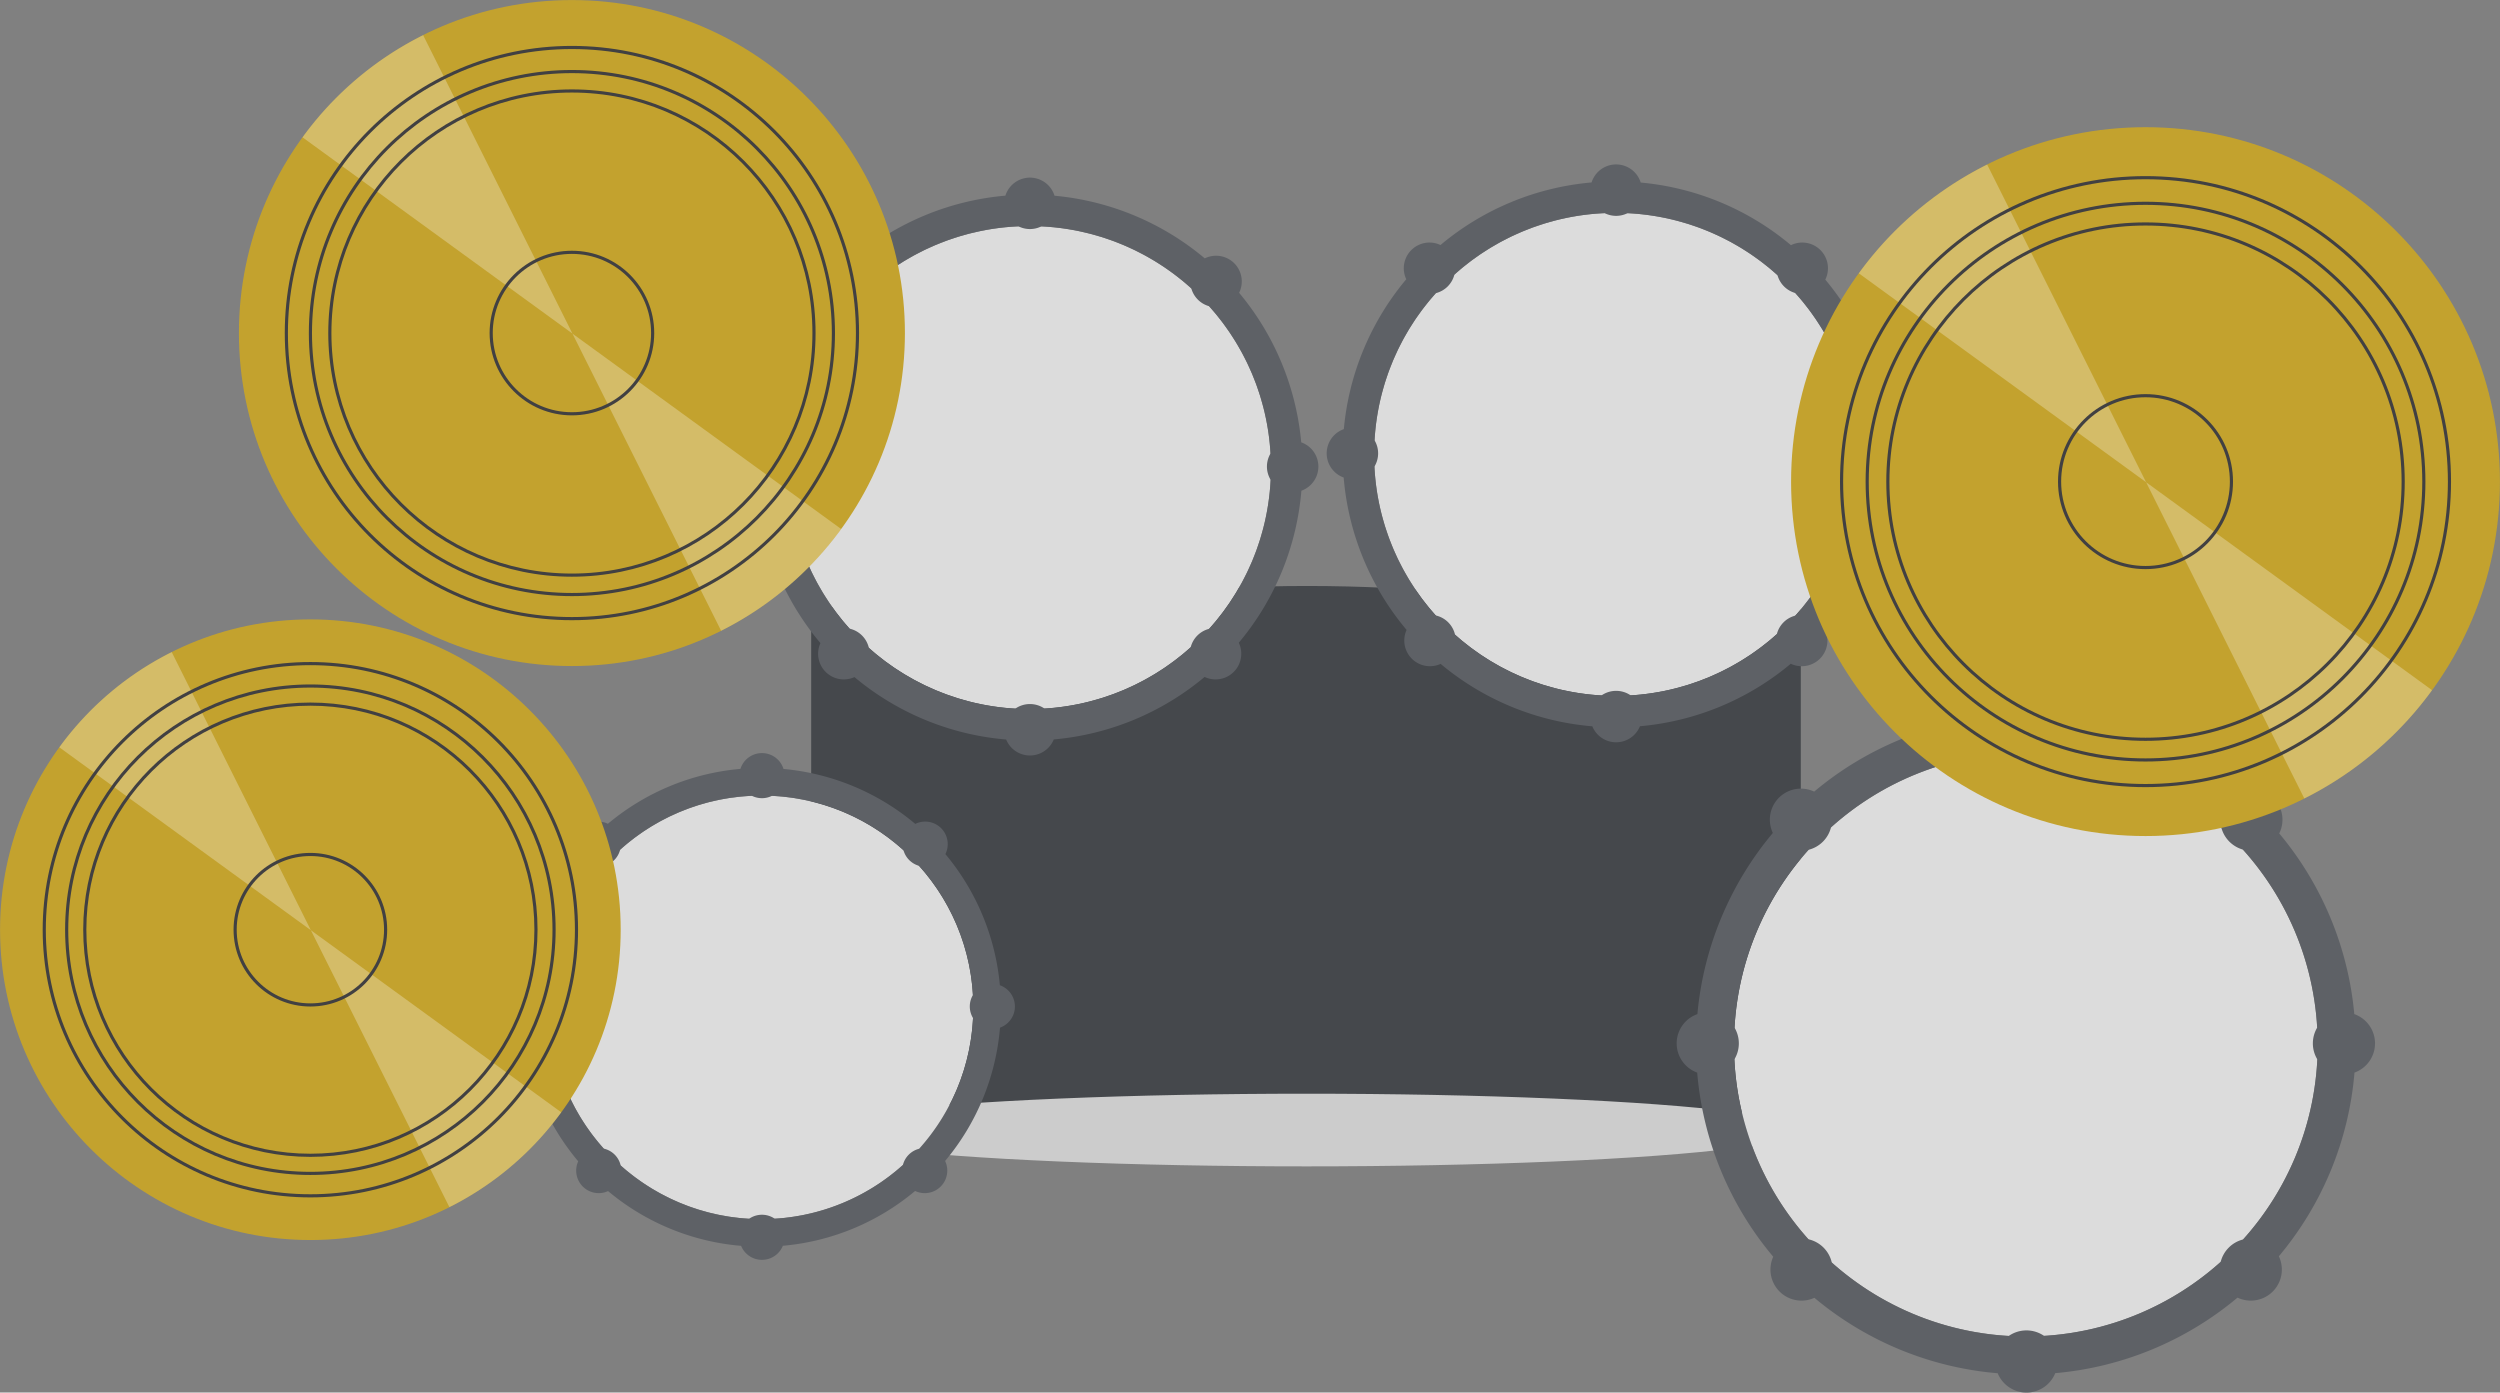 <svg id="Layer_2" data-name="Layer 2" xmlns="http://www.w3.org/2000/svg" viewBox="0 0 794.619 442.622">
  <rect x="0" y="0" width="794.619" height="442.622" fill="#808080" stroke="none"/>
  <g id="kick">
    <path d="M574.578,389.407H260.034V225.28l132.314-6.418q25.41-1.233,50.853.007l131.376,6.411Z" transform="translate(-2.198 -31.997)" fill="#45484c"/>
    <ellipse id="highlight" cx="415.287" cy="359.181" rx="157.093" ry="11.55" fill="#ccc"/>
  </g>
  <g id="drum4">
    <circle id="highlight-2" data-name="highlight" cx="643.911" cy="332.03" r="92.764" fill="#dcdcdc"/>
    <path d="M750.506,354.33a104.371,104.371,0,0,0-23.854-57.433,9.869,9.869,0,0,0-13.199-13.227,104.4,104.4,0,0,0-57.712-24.063,9.882,9.882,0,0,0-18.867-.033,104.395,104.395,0,0,0-58.043,24.037,9.866,9.866,0,0,0-13.14,13.14,104.369,104.369,0,0,0-23.98,57.579,9.866,9.866,0,0,0-.061,18.588,104.367,104.367,0,0,0,24.168,58.534,9.865,9.865,0,0,0,13.081,13.052,104.367,104.367,0,0,0,58.263,23.979,9.875,9.875,0,0,0,18.292-.03A104.368,104.368,0,0,0,713.386,444.445a9.866,9.866,0,0,0,13.14-13.14,104.367,104.367,0,0,0,24.042-58.387,9.866,9.866,0,0,0-.061-18.588Zm-35.348,71.628a9.812,9.812,0,0,0-7.12,7.12,92.375,92.375,0,0,1-56.15,23.518,9.86,9.86,0,0,0-11.207.027,92.367,92.367,0,0,1-56.256-23.331A9.82,9.82,0,0,0,577.007,425.897a92.379,92.379,0,0,1-23.544-57.179,9.812,9.812,0,0,0,.049-10.085,92.377,92.377,0,0,1,23.547-56.535,9.811,9.811,0,0,0,7.12-7.12,92.388,92.388,0,0,1,57.718-23.616,9.797,9.797,0,0,0,8.782.014,92.396,92.396,0,0,1,57.606,23.815,9.847,9.847,0,0,0,6.821,6.846A92.38,92.38,0,0,1,738.705,358.633a9.812,9.812,0,0,0,.049,10.085A92.381,92.381,0,0,1,715.158,425.957Z" transform="translate(-2.198 -31.997)" fill="#5e6166"/>
  </g>
  <g id="drum3">
    <circle id="highlight-3" data-name="highlight" cx="513.521" cy="144.425" r="76.76" fill="#dcdcdc"/>
    <path d="M602.105,168.397a86.365,86.365,0,0,0-19.738-47.525A8.166,8.166,0,0,0,571.445,109.927,86.388,86.388,0,0,0,523.69,90.016a8.177,8.177,0,0,0-15.612-.027,86.385,86.385,0,0,0-48.03,19.89,8.164,8.164,0,0,0-10.873,10.873A86.363,86.363,0,0,0,429.332,168.397a8.164,8.164,0,0,0-.051,15.381A86.361,86.361,0,0,0,449.28,232.213a8.163,8.163,0,0,0,10.824,10.8,86.361,86.361,0,0,0,48.212,19.842,8.171,8.171,0,0,0,15.136-.025,86.362,86.362,0,0,0,47.937-19.865,8.164,8.164,0,0,0,10.873-10.873,86.361,86.361,0,0,0,19.894-48.314,8.164,8.164,0,0,0-.051-15.381Zm-29.25,59.27a8.119,8.119,0,0,0-5.891,5.891,76.438,76.438,0,0,1-46.462,19.46,8.159,8.159,0,0,0-9.274.022,76.431,76.431,0,0,1-46.55-19.306,8.126,8.126,0,0,0-6.139-6.118,76.441,76.441,0,0,1-19.482-47.315,8.119,8.119,0,0,0,.041-8.345,76.44,76.44,0,0,1,19.484-46.781,8.119,8.119,0,0,0,5.891-5.891,76.449,76.449,0,0,1,47.761-19.541,8.107,8.107,0,0,0,7.267.012A76.456,76.456,0,0,1,567.168,119.462a8.148,8.148,0,0,0,5.644,5.665,76.442,76.442,0,0,1,19.528,46.831,8.119,8.119,0,0,0,.041,8.345A76.443,76.443,0,0,1,572.855,227.667Z" transform="translate(-2.198 -31.997)" fill="#5e6166"/>
  </g>
  <g id="drum2">
    <circle id="highlight-4" data-name="highlight" cx="242.046" cy="320.188" r="67.316" fill="#dcdcdc"/>
    <path d="M320.002,345.148a75.739,75.739,0,0,0-17.31-41.677,7.162,7.162,0,0,0-9.578-9.599,75.76,75.76,0,0,0-41.88-17.462,7.171,7.171,0,0,0-13.691-.024,75.757,75.757,0,0,0-42.12,17.443,7.159,7.159,0,0,0-9.535,9.535,75.738,75.738,0,0,0-17.402,41.784,7.159,7.159,0,0,0-.045,13.489,75.736,75.736,0,0,0,17.538,42.476,7.159,7.159,0,0,0,9.493,9.472,75.736,75.736,0,0,0,42.28,17.401,7.166,7.166,0,0,0,13.274-.022,75.737,75.737,0,0,0,42.039-17.421,7.159,7.159,0,0,0,9.535-9.535,75.736,75.736,0,0,0,17.446-42.37,7.159,7.159,0,0,0-.045-13.489Zm-25.651,51.978a7.12,7.12,0,0,0-5.167,5.167,67.034,67.034,0,0,1-40.746,17.066,7.155,7.155,0,0,0-8.133.019A67.028,67.028,0,0,1,199.482,402.448a7.126,7.126,0,0,0-5.384-5.365,67.036,67.036,0,0,1-17.085-41.493,7.12,7.12,0,0,0,.036-7.318,67.036,67.036,0,0,1,17.087-41.026,7.12,7.12,0,0,0,5.167-5.167A67.043,67.043,0,0,1,241.188,284.941a7.109,7.109,0,0,0,6.373.01A67.049,67.049,0,0,1,289.363,302.233a7.146,7.146,0,0,0,4.95,4.968,67.037,67.037,0,0,1,17.125,41.07,7.12,7.12,0,0,0,.036,7.318A67.038,67.038,0,0,1,294.351,397.126Z" transform="translate(-2.198 -31.997)" fill="#5e6166"/>
  </g>
  <g id="drum1">
    <circle id="highlight-5" data-name="highlight" cx="327.206" cy="148.619" r="76.76" fill="#dcdcdc"/>
    <path d="M415.79,172.591a86.365,86.365,0,0,0-19.738-47.525,8.166,8.166,0,0,0-10.921-10.945,86.388,86.388,0,0,0-47.755-19.911,8.177,8.177,0,0,0-15.612-.027,86.385,86.385,0,0,0-48.03,19.89,8.164,8.164,0,0,0-10.873,10.873,86.363,86.363,0,0,0-19.843,47.646,8.164,8.164,0,0,0-.051,15.381,86.361,86.361,0,0,0,19.999,48.435,8.163,8.163,0,0,0,10.824,10.8A86.361,86.361,0,0,0,322.001,267.05a8.171,8.171,0,0,0,15.136-.025,86.362,86.362,0,0,0,47.937-19.865,8.164,8.164,0,0,0,10.873-10.873,86.361,86.361,0,0,0,19.894-48.314,8.164,8.164,0,0,0-.051-15.381Zm-29.25,59.27a8.119,8.119,0,0,0-5.891,5.891,76.438,76.438,0,0,1-46.462,19.46,8.159,8.159,0,0,0-9.274.022,76.431,76.431,0,0,1-46.55-19.306,8.126,8.126,0,0,0-6.139-6.118,76.441,76.441,0,0,1-19.482-47.315,8.119,8.119,0,0,0,.041-8.345,76.44,76.44,0,0,1,19.484-46.781,8.119,8.119,0,0,0,5.891-5.891,76.449,76.449,0,0,1,47.761-19.541,8.107,8.107,0,0,0,7.267.012,76.455,76.455,0,0,1,47.667,19.706,8.148,8.148,0,0,0,5.644,5.665,76.442,76.442,0,0,1,19.528,46.831,8.119,8.119,0,0,0,.041,8.345A76.443,76.443,0,0,1,386.541,231.862Z" transform="translate(-2.198 -31.997)" fill="#5e6166"/>
  </g>
  <g id="crash3">
    <circle id="highlight-6" data-name="highlight" cx="681.946" cy="153.083" r="112.653" fill="#c3a22e"/>
    <path d="M775.223,251.368a112.192,112.192,0,0,1-35.538,31.722q-2.513,1.424-5.066,2.704l-50.292-100.524ZM628.603,87.071a112.189,112.189,0,0,0-35.593,31.797l91.317,66.403L633.81,84.297Q631.186,85.61,628.603,87.071Z" transform="translate(-2.198 -31.997)" fill="#fff" opacity="0.28"/>
    <circle cx="681.946" cy="153.083" r="96.609" fill="none" stroke="#414042" stroke-miterlimit="10"/>
    <circle cx="681.946" cy="153.083" r="88.466" fill="none" stroke="#414042" stroke-miterlimit="10"/>
    <circle cx="681.946" cy="153.083" r="81.896" fill="none" stroke="#414042" stroke-miterlimit="10"/>
    <circle cx="681.946" cy="153.083" r="27.313" fill="none" stroke="#414042" stroke-miterlimit="10"/>
  </g>
  <g id="crash2">
    <circle id="highlight-7" data-name="highlight" cx="98.651" cy="295.506" r="98.633" fill="#c3a22e"/>
    <path d="M180.593,385.541A98.229,98.229,0,0,1,149.477,413.316q-2.2,1.247-4.436,2.367l-44.033-88.014ZM52.219,241.691a98.227,98.227,0,0,0-31.163,27.84l79.952,58.139-44.23-88.407Q54.481,240.412,52.219,241.691Z" transform="translate(-2.198 -31.997)" fill="#fff" opacity="0.28"/>
    <circle cx="98.651" cy="295.506" r="84.586" fill="none" stroke="#414042" stroke-miterlimit="10"/>
    <circle cx="98.651" cy="295.506" r="77.457" fill="none" stroke="#414042" stroke-miterlimit="10"/>
    <circle cx="98.651" cy="295.506" r="71.704" fill="none" stroke="#414042" stroke-miterlimit="10"/>
    <circle cx="98.651" cy="295.506" r="23.914" fill="none" stroke="#414042" stroke-miterlimit="10"/>
  </g>
  <g id="crash1">
    <circle id="highlight-8" data-name="highlight" cx="181.783" cy="105.86" r="105.842" fill="#c3a22e"/>
    <path d="M269.552,200.137a105.408,105.408,0,0,1-33.39,29.804q-2.361,1.338-4.76,2.541l-47.251-94.446ZM131.797,45.774A105.405,105.405,0,0,0,98.357,75.648l85.795,62.388L136.69,43.168Q134.225,44.402,131.797,45.774Z" transform="translate(-2.198 -31.997)" fill="#fff" opacity="0.28"/>
    <circle cx="181.783" cy="105.86" r="90.768" fill="none" stroke="#414042" stroke-miterlimit="10"/>
    <circle cx="181.783" cy="105.86" r="83.117" fill="none" stroke="#414042" stroke-miterlimit="10"/>
    <circle cx="181.783" cy="105.86" r="76.944" fill="none" stroke="#414042" stroke-miterlimit="10"/>
    <circle cx="181.783" cy="105.86" r="25.662" fill="none" stroke="#414042" stroke-miterlimit="10"/>
  </g>
</svg>
